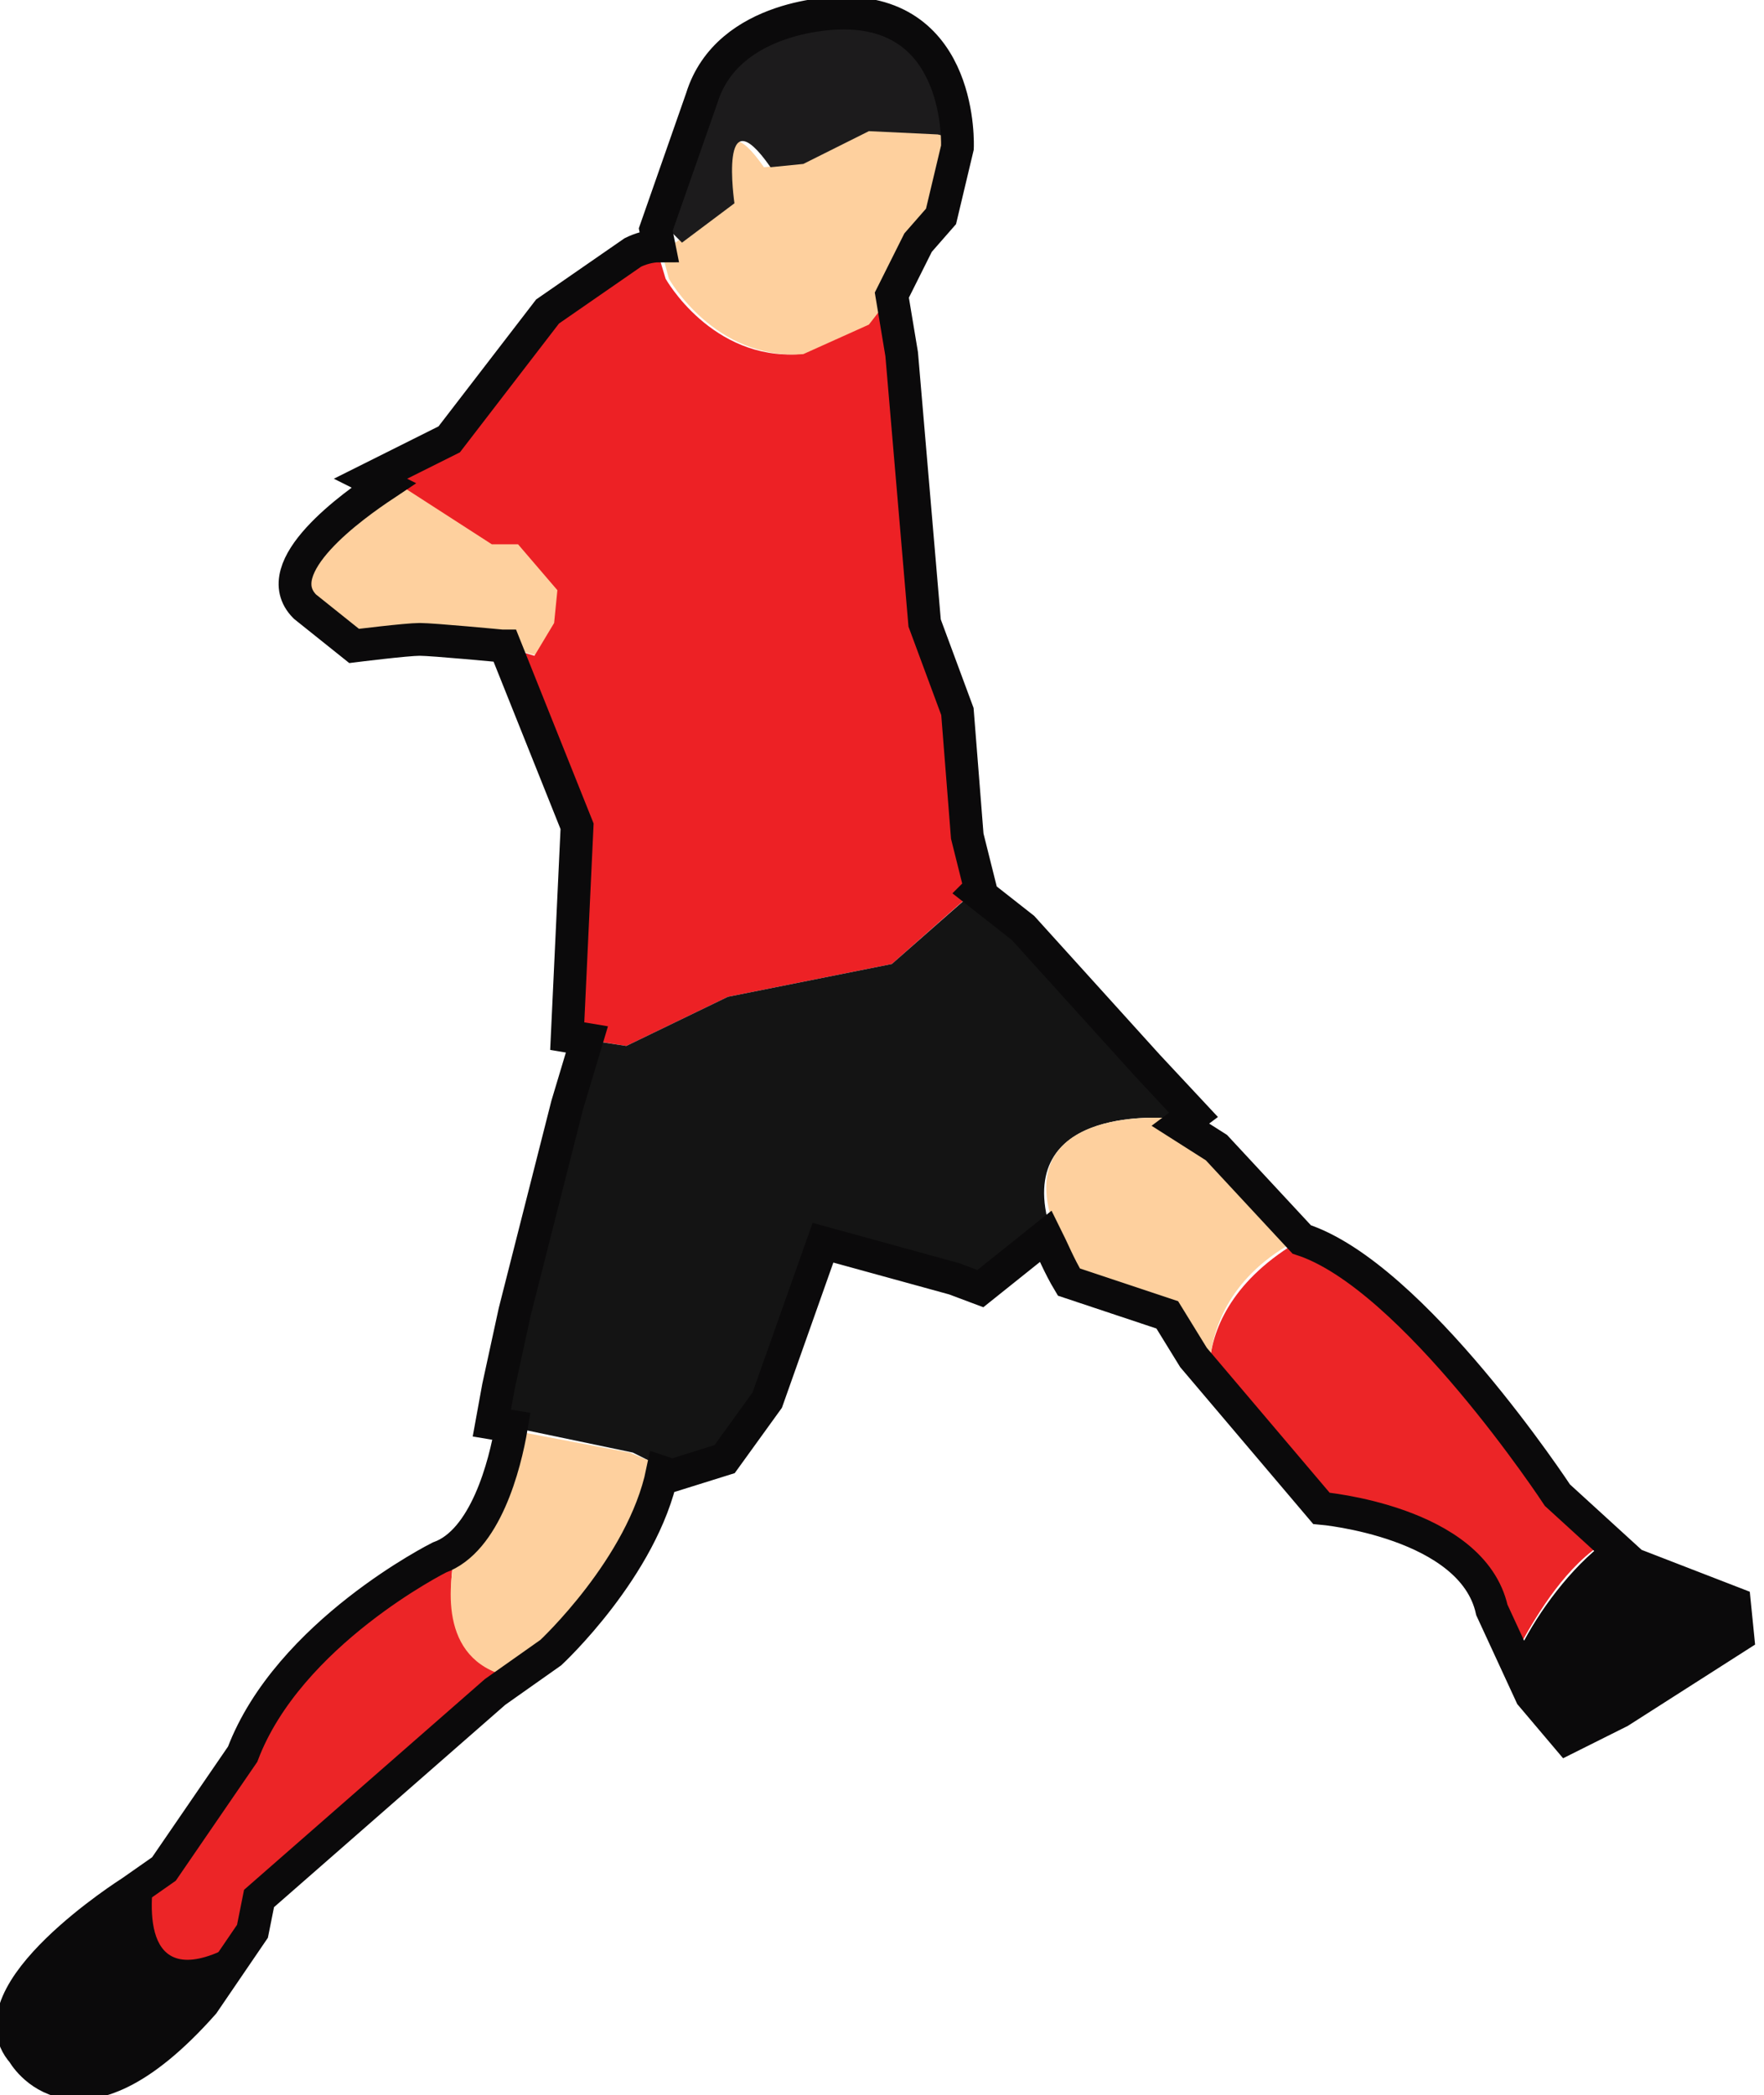 <?xml version="1.0" encoding="utf-8"?>
<!-- Generator: Adobe Illustrator 19.0.0, SVG Export Plug-In . SVG Version: 6.00 Build 0)  -->
<svg version="1.1" id="Livello_1" xmlns="http://www.w3.org/2000/svg" xmlns:xlink="http://www.w3.org/1999/xlink" x="0px" y="0px"
	 viewBox="0 0 53.8 63.9" style="enable-background:new 0 0 53.8 63.9;" xml:space="preserve">
<style type="text/css">
	.st0{fill:#FED09E;}
	.st1{fill:#ED2125;}
	.st2{fill:#141414;}
	.st3{fill:#0B0A0B;}
	.st4{fill:#EC2527;}
	.st5{fill:#1C1B1C;}
	.st6{fill:none;stroke:#0B0A0B;}
</style>
<g id="XMLID_25_">
	<g id="XMLID_27_">
		<path id="XMLID_38_" class="st0" d="M12,14.6c0,0-4.1,2.5-2.7,3.9l1.5,1.2c0,0,1.6-0.2,2-0.2s2.5,0.2,2.5,0.2l1.1,0.3l0.7-1.1
			l0.1-1l-1.2-1.4h-0.8L12,14.6z"/>
		<path id="XMLID_37_" class="st1" d="M29.4,25.5l-0.3-3.8l-1-2.7l-0.7-8.2l-0.3-1.8l-0.7,0.9l-2,0.9c-2.7,0.2-4.1-2.3-4.1-2.3
			l-0.3-1c-0.3,0-0.6,0.1-0.8,0.2l-2.6,1.8l-3,3.9l-2.4,1.2l0.4,0.2c0.2-0.1,0.3-0.2,0.3-0.2l3.1,2h0.8l1.2,1.4l-0.1,1L16.3,20
			l-1-0.3l2.2,5.5l-0.3,6.4l1.9,0.3l3.1-1.5l5-1l2.6-2.3L29.4,25.5z"/>
		<path id="XMLID_36_" class="st2" d="M35.5,34.1l0.4,0.2l0.4-0.3l-1.4-1.5l-3.8-4.2l-1.4-1.1l-2.5,2.2l-5,1l-3.1,1.5l-1.3-0.2
			l-0.6,2L15.7,40l-0.5,2.3l-0.2,1.1l4.3,0.9l1.4,0.7l1.6-0.5l1.3-1.8l1.7-4.8l4,1.1l0.8,0.3l2-1.6C30.7,33.7,35.5,34.1,35.5,34.1z"
			/>
		<path id="XMLID_35_" class="st3" d="M4.8,57.1l-0.7,0.5c0,0-4.9,3.1-3.3,4.9c0,0,1.6,2.9,5.5-1.5l1.5-2.1
			C4.6,61,4.6,58.5,4.8,57.1z"/>
		<path id="XMLID_34_" class="st4" d="M13.9,47.2c-0.2,0.1-0.3,0.2-0.5,0.3c0,0-4.6,2.3-6,6l-2.4,3.5l-0.3,0.2
			c-0.2,1.4-0.2,3.9,3.1,1.7l0,0l0.2-1l7.2-6.3l0.6-0.4C13.6,50.8,13.6,48.6,13.9,47.2z"/>
		<path id="XMLID_33_" class="st0" d="M20.4,44.8l-1.2-0.5l-3.7-0.7c-0.2,1.1-0.7,2.9-1.6,3.7c-0.3,1.4-0.4,3.6,2,3.9l1.1-0.8
			C17,50.3,19.8,47.7,20.4,44.8z"/>
		<path id="XMLID_32_" class="st4" d="M49,47l-1.5-1.3c0,0-4.4-6.7-7.8-7.8l0-0.1c-2.1,1.2-2.7,2.7-2.8,3.7l3.7,4.3
			c0,0,4.6,0.4,5.2,3.1l0.6,1.2C46.9,49.2,47.8,47.7,49,47z"/>
		<path id="XMLID_31_" class="st0" d="M39.6,37.8L37.1,35l-1.5-0.9c0,0-6-0.5-2.7,4.8l3,1l0.8,1.3l0.2,0.3
			C37,40.5,37.5,38.9,39.6,37.8z"/>
		<path id="XMLID_30_" class="st3" d="M52.9,48.9l-3.1-1.2L49,47c-1.1,0.8-2.1,2.2-2.6,3.2l0.6,1.4l1.1,1.3l1.6-0.8l3.6-2.3
			L52.9,48.9z"/>
		<path id="XMLID_29_" class="st0" d="M26.3,4l-2,1l-1,0.1c-1.6-2.3-1.1,1.1-1.1,1.1l-1.6,1.2l-0.6-0.6L20,7l0.4,1.5
			c0,0,1.4,2.5,4.1,2.3l2-0.9l0.7-0.9L28,7.4l0.7-0.8l0.5-2.1c0,0,0-0.1,0-0.3l-0.8-0.2L26.3,4z"/>
		<path id="XMLID_28_" class="st5" d="M25.6,0.5c0,0-3.4,0-4.2,2.6l-1.2,3.7l0.6,0.6l1.6-1.2c0,0-0.5-3.4,1.1-1.1l1-0.1l2-1l2.1,0.1
			l0.8,0.2C29.1,3.4,28.7,0.4,25.6,0.5z"/>
	</g>
	<path id="XMLID_26_" class="st6" d="M52.9,48.9l-3.1-1.2l-2.3-2.1c0,0-4.4-6.7-7.8-7.8L37.1,35l-1.1-0.7l0.4-0.3l-1.4-1.5l-3.8-4.2
		l-1.4-1.1l0.1-0.1l-0.4-1.6l-0.3-3.8l-1-2.7l-0.7-8.2l-0.3-1.8L28,7.4l0.7-0.8l0.5-2.1c0,0,0.2-4.2-3.6-4.1c0,0-3.4,0-4.2,2.6L20,7
		l0.1,0.5c-0.3,0-0.6,0.1-0.8,0.2l-2.6,1.8l-3,3.9l-2.4,1.2l0.4,0.2c-0.9,0.6-3.6,2.5-2.4,3.7l1.5,1.2c0,0,1.6-0.2,2-0.2
		s2.5,0.2,2.5,0.2l0.1,0l2.2,5.5l-0.3,6.4l0.6,0.1l-0.6,2L15.7,40l-0.5,2.3l-0.2,1.1l0.6,0.1c-0.2,1.2-0.8,3.5-2.2,4
		c0,0-4.6,2.3-6,6l-2.4,3.5l-1,0.7c0,0-4.9,3.1-3.3,4.9c0,0,1.6,2.9,5.5-1.5l1.5-2.2l0.2-1l7.2-6.3l1.7-1.2c0,0,2.8-2.6,3.4-5.5
		l0.3,0.1l1.6-0.5l1.3-1.8l1.7-4.8l4,1.1l0.8,0.3l2-1.6c0.2,0.4,0.4,0.9,0.7,1.4l3,1l0.8,1.3l3.9,4.6c0,0,4.6,0.4,5.2,3.1l1.2,2.6
		l1.1,1.3l1.6-0.8l3.6-2.3L52.9,48.9z"/>
</g>
</svg>
